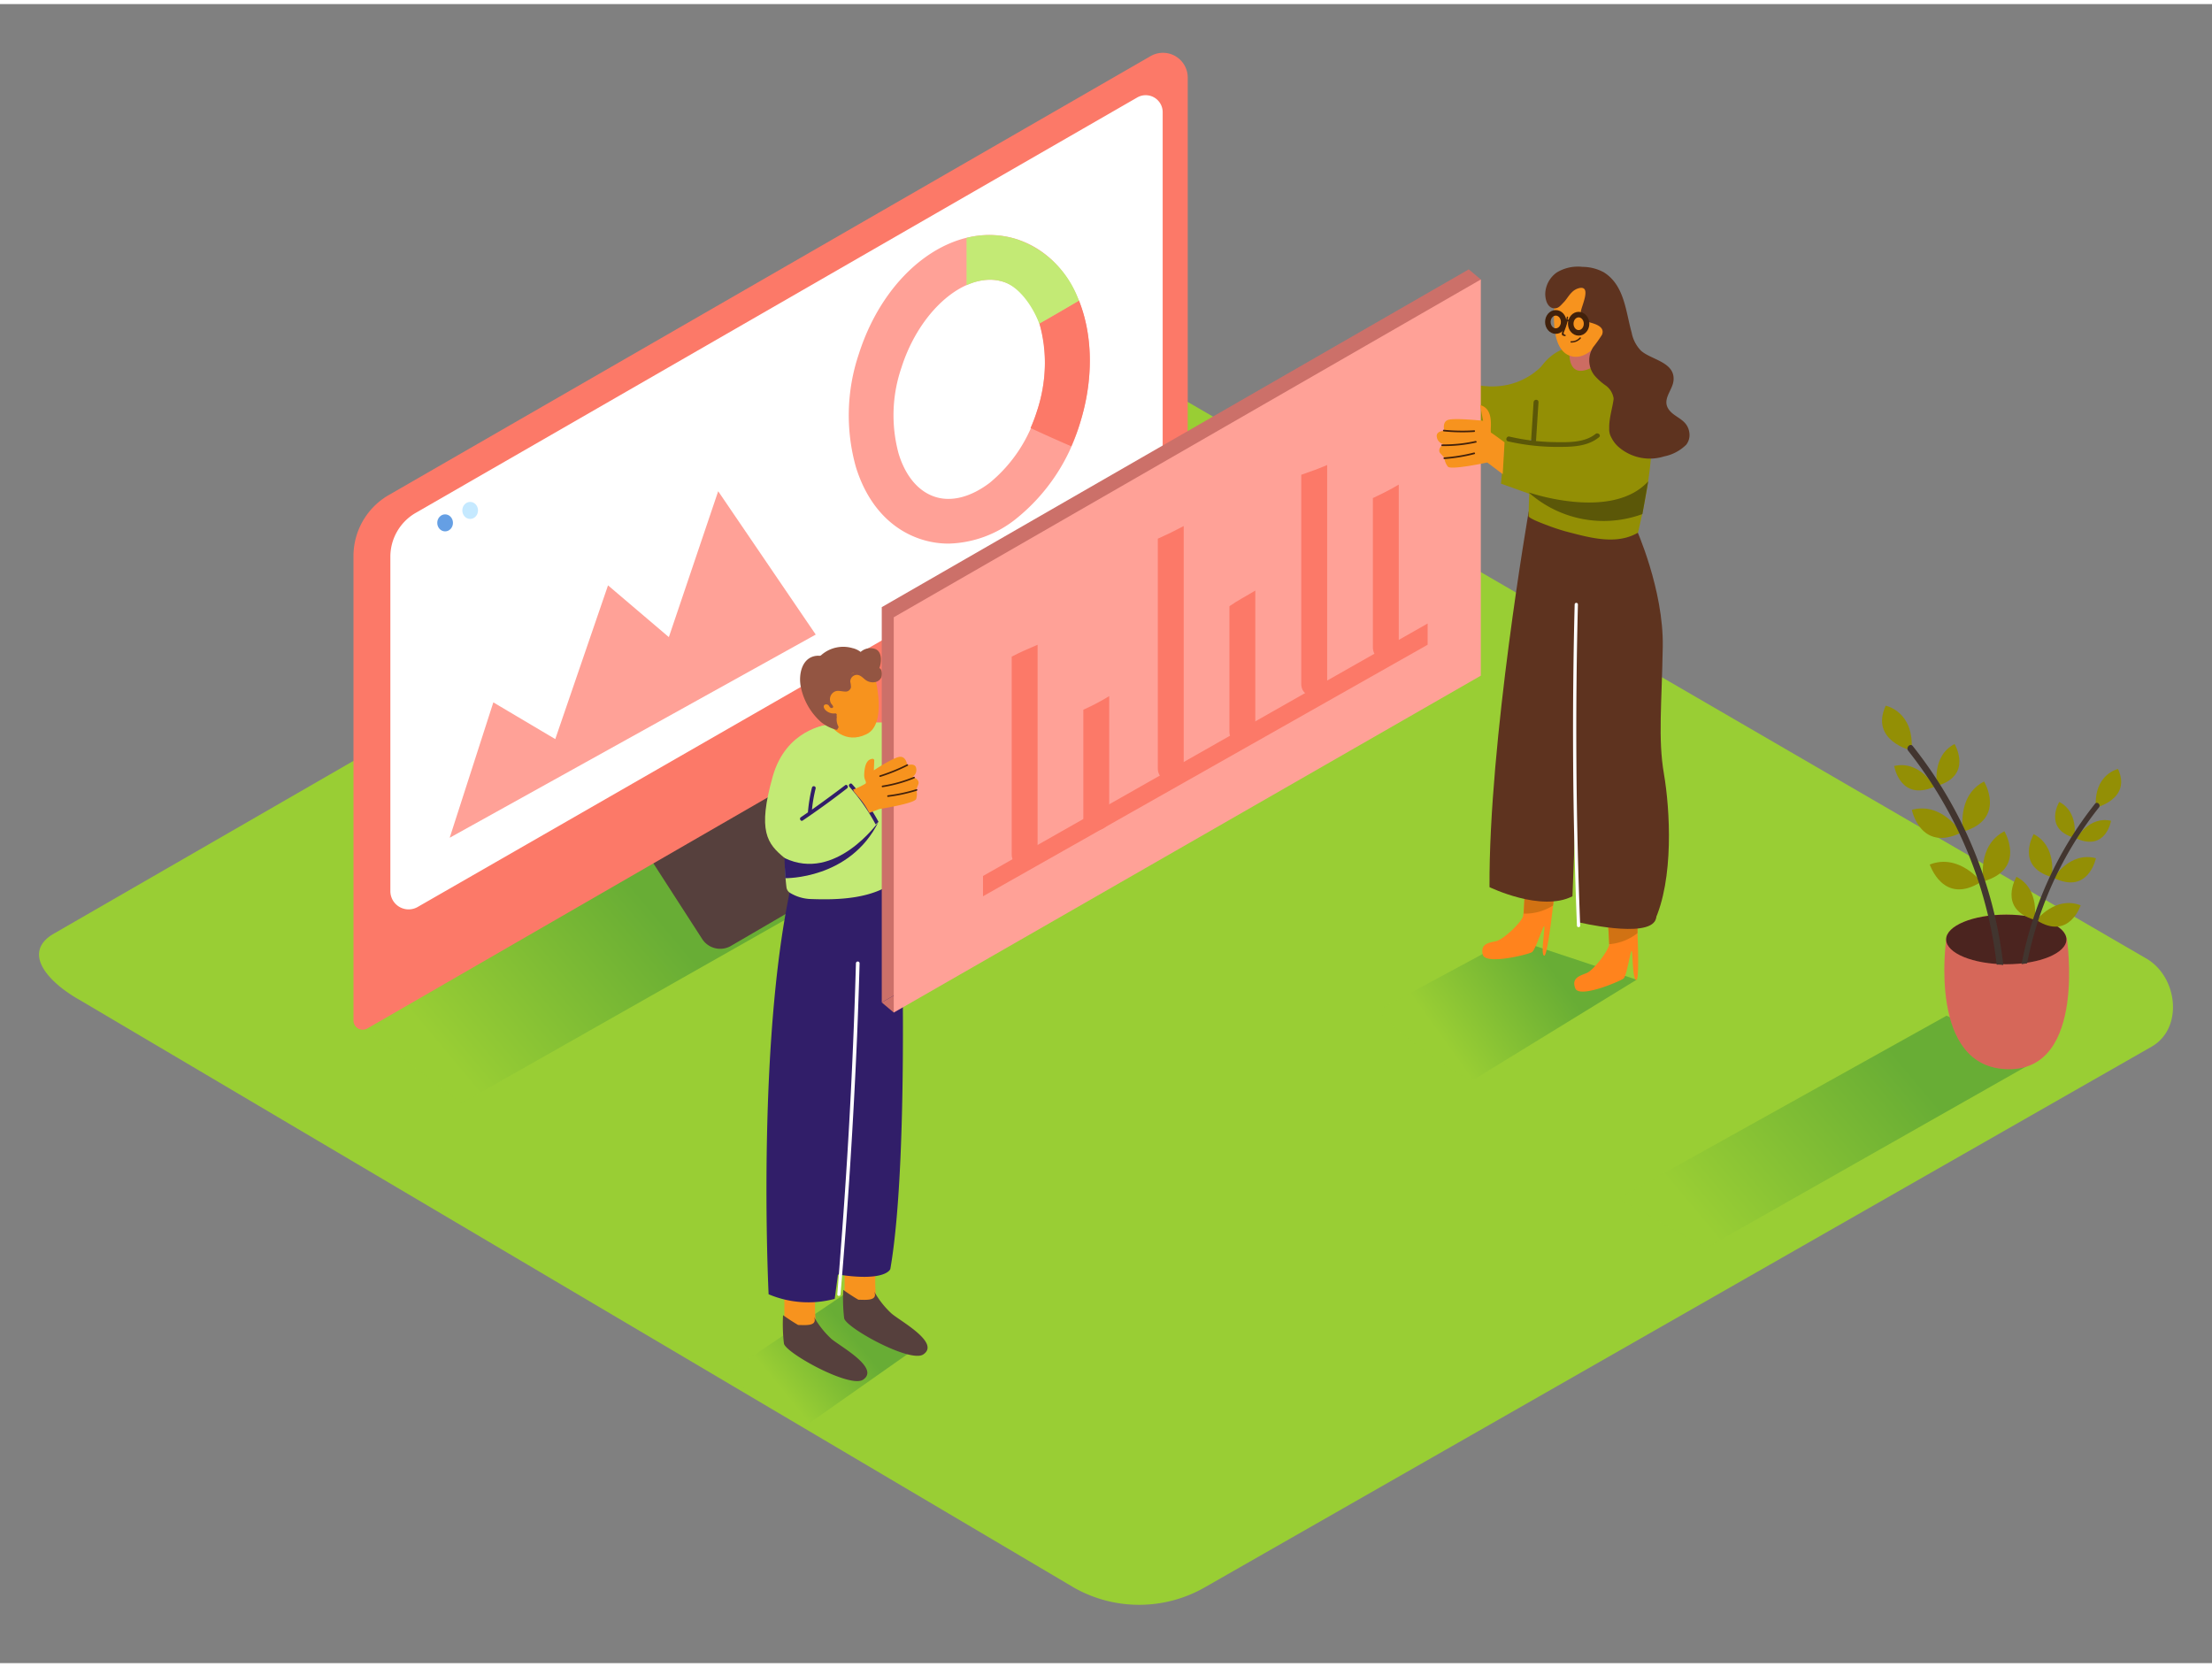 <svg id="Layer_2" data-name="Layer 2" xmlns="http://www.w3.org/2000/svg" xmlns:xlink="http://www.w3.org/1999/xlink" viewBox="0 0 400 300" width="406" height="306" class="illustration styles_illustrationTablet__1DWOa"><rect x="0" y="0" width="400" height="300" fill="#808080" stroke="none"/><defs><linearGradient id="linear-gradient" x1="82.38" y1="192.15" x2="117.2" y2="163.03" gradientUnits="userSpaceOnUse"><stop offset="0" stop-color="#99ce34"></stop><stop offset="1" stop-color="#006837"></stop></linearGradient><linearGradient id="linear-gradient-2" x1="141.63" y1="250.92" x2="154.1" y2="240.8" xlink:href="#linear-gradient"></linearGradient><linearGradient id="linear-gradient-3" x1="261.04" y1="187.49" x2="280.11" y2="173.84" xlink:href="#linear-gradient"></linearGradient><linearGradient id="linear-gradient-4" x1="308.96" y1="221.6" x2="344.34" y2="192.01" xlink:href="#linear-gradient"></linearGradient></defs><title>PP</title><path d="M194.28,286.39,14.56,180.17C8.84,177,3.93,171.68,9.51,168.22l180.37-104c2.71-1.68,6.82-2.78,9.57-1.18L388.11,172.58c5.72,3.32,6.75,12.6,1,15.93L218,286.22A23.9,23.9,0,0,1,194.28,286.39Z" fill="#99ce34"></path><polyline points="143.88 164.5 83.44 198.77 63.92 183.8 123.37 147.7" opacity="0.32" fill="url(#linear-gradient)"></polyline><path d="M155.05,132l16.87,8.12a3.88,3.88,0,0,1,.27,6.85l-40,23.33a3.88,3.88,0,0,1-5.22-1.25L117.26,154" fill="#56403d"></path><path d="M70.3,88.78,208.06,9.41a4.48,4.48,0,0,1,6.72,3.88V97.62a3.46,3.46,0,0,1-1.73,3L66.42,185.24a1.67,1.67,0,0,1-2.5-1.44v-84A12.74,12.74,0,0,1,70.3,88.78Z" fill="#fc7968"></path><path d="M205.66,16.88,75.18,92a9.15,9.15,0,0,0-4.59,7.93v60.46a3.3,3.3,0,0,0,4.95,2.87L208.61,86.85A3.26,3.26,0,0,0,210.25,84V19.54A3.07,3.07,0,0,0,205.66,16.88Z" fill="#fff"></path><ellipse cx="149.36" cy="130.63" rx="0.01" ry="1.42" transform="translate(-7.17 252.59) rotate(-79.1)" fill="#ab643c"></ellipse><ellipse cx="80.49" cy="93.81" rx="1.42" ry="1.54" fill="#659fe4"></ellipse><ellipse cx="85.02" cy="91.56" rx="1.42" ry="1.54" fill="#c5e9ff"></ellipse><path d="M196.21,120.33a1.64,1.64,0,0,0-.09-1.3,1.37,1.37,0,0,0-1.55-.66,1,1,0,0,0,0-.11,2.24,2.24,0,0,0-.08-.53,1.68,1.68,0,0,0-.56-.86,1.41,1.41,0,0,0-.32-.19c.53-.67,1.06-1.34,1.52-2s1-2,0-2.38-1.72,1-2.19,1.59q-1.28,1.48-2.53,3a2.52,2.52,0,0,0-2.54.54,41.66,41.66,0,0,0-3.95,4,.68.68,0,0,0,0,.89.71.71,0,0,0-.08.48c.06.31.13.61.2.91a11.75,11.75,0,0,0,.42,1.48.7.7,0,0,0,.78.46.62.62,0,0,0,.62.88c2.09-.2,4.17-.47,6.23-.82,1.63-.28,3.48-.65,4-2.48a.68.68,0,0,0,0-.34,1.9,1.9,0,0,0,.6-1A1.62,1.62,0,0,0,196.21,120.33Z" fill="#f7931e"></path><path d="M194.17,118.26a9,9,0,0,0-2,.9,7.15,7.15,0,0,0-1.46-2.4c-.22-.25-.59.12-.37.37a5.38,5.38,0,0,1,1.58,3.14c-.05,1.27-1.24,1.35-1.95.46-.37-.47-.68-1-1-1.51-.19-.27-.63,0-.45.26l1,1.51a2.15,2.15,0,0,0,.79.86,1.88,1.88,0,0,0,1.81-.44,1.69,1.69,0,0,0,.2-1.74l.07,0a8.44,8.44,0,0,1,1.93-.87C194.62,118.66,194.49,118.16,194.17,118.26Z" fill="#42210b"></path><path d="M192.87,121.35a3.86,3.86,0,0,1,1.32-.49l1.44-.42a.26.26,0,0,0-.14-.5,23.28,23.28,0,0,0-2.53.77,1.34,1.34,0,0,0-.93,1.2.84.84,0,0,0,.54.81,1.32,1.32,0,0,0-.42,1,.81.81,0,0,0,.59.74.26.26,0,0,0,.14-.5c-.48-.12-.06-.72.12-.9a.25.25,0,0,0,.07-.17,7.27,7.27,0,0,0,2.39-.32.26.26,0,0,0-.14-.5,7.78,7.78,0,0,1-1.55.27,4.24,4.24,0,0,1-.64,0C192.53,122.26,192.45,121.7,192.87,121.35Z" fill="#42210b"></path><path d="M149.41,130.38s-7.27.78-9.67,9.27c-2.81,9.94-1,12.18,2.14,14.76" fill="#c3ea75"></path><path d="M143.09,255.63c.85.48,1.73,1,2.61,1.43l20.46-14.38-13.39-9.43L131,247.92C134.9,250.65,138.91,253.26,143.09,255.63Z" opacity="0.32" fill="url(#linear-gradient-2)"></path><path d="M147.72,231.27a26.79,26.79,0,0,0-.2,7c.07.5.14,1,.24,1.59l-5.92-1v-7.58Z" fill="#f7931e"></path><path d="M141.6,237.08c1.57,1.12,2.74,1.78,2.74,1.78,1.25,0,3.57.29,2.86-1.47a16.13,16.13,0,0,0,3.07,3.91c1.35,1.26,9,5.31,5.8,7.45-2.37,1.59-14-4.83-14.31-6.54A30.07,30.07,0,0,1,141.6,237.08Z" fill="#56403d"></path><path d="M158.61,226.7a26.79,26.79,0,0,0-.2,7c.07.5.14,1,.24,1.59l-5.92-1V226.7Z" fill="#f7931e"></path><path d="M152.49,232.51c1.57,1.12,2.74,1.78,2.74,1.78,1.25,0,3.57.29,2.86-1.47a16.13,16.13,0,0,0,3.07,3.91c1.35,1.26,9,5.31,5.8,7.45-2.37,1.59-14-4.83-14.31-6.54A30.07,30.07,0,0,1,152.49,232.51Z" fill="#56403d"></path><path d="M162.81,157.3s1.86,50.3-1.81,71.43c0,0-.73,2.35-9.47,1l-.59,4.4a18.43,18.43,0,0,1-11.95-.83s-2.43-48.85,4.86-77.24" fill="#311e69"></path><path d="M185.86,127l-2.36-8.75s-12.45,13.46-27.59,11.44c-2.15.22-4.38.29-6.51.67a9.68,9.68,0,0,0-3,1.1c-3,4.19-4,9.42-4.34,14.5-.17,2.8-.16,5.62-.14,8.43a41.69,41.69,0,0,0,.3,5.34,1.38,1.38,0,0,0,.67,1,7.72,7.72,0,0,0,3.48,1.09c5.27.22,11.65,0,15.76-3.43a12.38,12.38,0,0,0,.72-1.12l-.67-15.48S179.3,136.44,185.86,127Z" fill="#c3ea75"></path><path d="M158.21,121.7s2.32,8.46-1.51,10.32-6.51-.91-7.67-3.43-.72-8.45,4.22-9.05C157.56,119,158.21,121.7,158.21,121.7Z" fill="#f7931e"></path><path d="M159,120.1c.41-1,.57-2.88-.64-3.45a2.64,2.64,0,0,0-2.73.5,3.77,3.77,0,0,0-1.47-.69,6,6,0,0,0-5.59,1.21.85.85,0,0,1-.23.16,1,1,0,0,1-.36,0c-3,.05-3.66,3.46-3.14,5.77a11.61,11.61,0,0,0,3.63,6.23,7.21,7.21,0,0,0,2.73,1.38.22.22,0,0,0,.29-.24.28.28,0,0,0,.09-.4,2.71,2.71,0,0,1-.26-1.64.25.25,0,0,0-.07-.22.27.27,0,0,0-.22-.45,2.12,2.12,0,0,1-1.77-.61c-.28-.29-.51-.86,0-1a.65.65,0,0,1,.59.16,2.17,2.17,0,0,0,.29.39.27.27,0,0,0,.15.08c.2.07.47-.1.34-.33a2.22,2.22,0,0,0-.33-.45,1.55,1.55,0,0,1,.29-1.94c.7-.62,1.36-.28,2.16-.25a1,1,0,0,0,1.13-.74,3.86,3.86,0,0,0-.12-1,1.22,1.22,0,0,1,.76-1.19c.86-.33,1.42.39,2,.83a2.22,2.22,0,0,0,1.84.37,1.52,1.52,0,0,0,.82-2.42A.26.26,0,0,0,159,120.1Zm-5.21,1.2a.85.85,0,0,1,.4-.34l.15-.09h.05l.08,0A1.77,1.77,0,0,0,153.75,121.29Zm4.84-1.79,0,0a2.43,2.43,0,0,0,.1-.28C158.64,119.31,158.62,119.41,158.59,119.5Z" fill="#935542"></path><path d="M154.78,173.46q-.66,23.4-2.37,46.75-.48,6.56-1,13.11c0,.37.55.37.58,0q2-23.32,3-46.72.27-6.57.45-13.15A.29.29,0,0,0,154.78,173.46Z" fill="#fff"></path><path d="M158.34,148.34l.52-.47a35.2,35.2,0,0,0-4.78-6.82c-.29-.33-.77.16-.48.48A34.46,34.46,0,0,1,158.34,148.34Z" fill="#311e69"></path><path d="M152.83,141.25q-3,2.28-6,4.41a26.26,26.26,0,0,1,.66-3.8.34.34,0,0,0-.66-.18,27.27,27.27,0,0,0-.73,4.48l-1.28.88c-.36.24,0,.84.34.59q4.11-2.78,8-5.8C153.52,141.58,153.18,141,152.83,141.25Z" fill="#311e69"></path><path d="M158.86,147.87s-7.78,11-17,6.54l.13,3.65S153.7,158.31,158.86,147.87Z" fill="#311e69"></path><path d="M273.4,168.92,249.14,182s8.62,9,17.14,12.62l29.67-18.2" opacity="0.32" fill="url(#linear-gradient-3)"></path><path d="M290.52,164.75A36.07,36.07,0,0,1,291,170c-.13,1.21-2.86,4.72-4.09,5.22s-2.78.88-2.05,2.76,8.11-1.29,8.72-1.77,1.27-5.2,1.48-5,.12,5.35.85,5.25,0-12.94,0-12.94" fill="#ff831d"></path><path d="M275.72,159.65a36.07,36.07,0,0,1-.3,5.27c-.32,1.18-3.56,4.22-4.85,4.52s-2.89.43-2.45,2.41,8.22,0,8.89-.4,2.06-4.94,2.24-4.7-.72,5.3,0,5.32,2-12.78,2-12.78" fill="#ff831d"></path><path d="M290.83,166.92,291,170a9.55,9.55,0,0,0,5.11-2V166.5" fill="#d17213"></path><path d="M275.67,161.38l-.13,3.09a9.55,9.55,0,0,0,5.3-1.46l.16-1.46" fill="#d17213"></path><path d="M276.44,91.76s-7.24,41.63-7.09,67.92c0,0,9.35,4.56,15,1.65,0,0,2.15-62.37,4.73-66.75" fill="#5e331f"></path><path d="M283.09,94.16S285,150.62,285.32,166c0,0,12.69,3.06,14.07-.44S294.57,93,294.57,93" fill="#5e331f"></path><path d="M299.1,166c3.66-7.76,2.88-20.48,1.79-26.81s-.38-12.68-.21-23-4.84-21.39-4.84-21.39l-3.68.64" fill="#5e331f"></path><path d="M285.2,95.89c3.62.91,7.65,1.66,11-.31,5.58-23.51,1.49-30.8-8.14-33.58a8.72,8.72,0,0,0-9.64,4.05,233.9,233.9,0,0,0-2,26.53c0,.46,3.21,1.6,3.65,1.77a35.65,35.65,0,0,0,4,1.25Z" fill="#938f05"></path><path d="M279.57,64.57s-7.16,10.17-21.78.18c0,0-5,6.1-4.21,7s16.5,12.94,24,6.43" fill="#938f05"></path><path d="M285.34,108.52a.3.3,0,0,0-.59,0q-.75,29.05.41,58.11c0,.38.61.38.59,0Q284.59,137.59,285.34,108.52Z" fill="#fff"></path><path d="M279.2,79.73c-.44-.16-7-1.84-7-1.84l-.77,8.83,8.6,3.08" fill="#938f05"></path><path d="M283.82,62.51h0s-.55,5,3.28,3.54a32,32,0,0,0,4.68-2.27v-3" fill="#cc6c62"></path><path d="M281.4,51.88s-1.85,10,2.36,11.67,8.09-6,8.09-8.31C291.86,50.39,287,50.81,281.4,51.88Z" fill="#f7931e"></path><path d="M305.49,77.52a3.21,3.21,0,0,0-.76-1.73c-.87-1-2.25-1.42-3-2.54-1.22-1.81.75-3.42.9-5.21.28-3.31-4-3.7-5.86-5.34a6.37,6.37,0,0,1-1.72-3.31c-1.07-3.82-1.29-8.52-5-10.87a8.06,8.06,0,0,0-3.87-1,7.39,7.39,0,0,0-4.65,1,4.92,4.92,0,0,0-2.09,3.64c-.07,1,.26,2.7,1.53,2.85.83.1,1.26-.54,1.78-1.06s.94-1.32,1.54-1.88a2.73,2.73,0,0,1,1.41-.74c2.13-.33.2,3.48.17,4.29a1.83,1.83,0,0,0,.36,1.23,2.44,2.44,0,0,0,1.29.72c1,.28,2.78.8,2.16,2.25a26.35,26.35,0,0,1-1.57,2.2,4.39,4.39,0,0,0,.17,5.07,10.73,10.73,0,0,0,2,1.82,3.54,3.54,0,0,1,1.51,2.37c0,.06,0,.12,0,.17-.2,1.55-.85,3.52-.79,5.25a3.09,3.09,0,0,0,.44,1.78,5.47,5.47,0,0,0,1.29,1.64,8.62,8.62,0,0,0,8.2,1.67,7.81,7.81,0,0,0,4-2.12A2.85,2.85,0,0,0,305.49,77.52Zm-3.38-9.42a3.49,3.49,0,0,0,0-.65A3.09,3.09,0,0,0,302,67,2.38,2.38,0,0,1,302.11,68.1Z" fill="#5e331f"></path><ellipse cx="281.33" cy="57.48" rx="1.43" ry="1.65" fill="none" stroke="#42210b" stroke-miterlimit="10"></ellipse><ellipse cx="285.47" cy="57.8" rx="1.43" ry="1.65" fill="none" stroke="#42210b" stroke-miterlimit="10"></ellipse><path d="M284.15,57.37c0-.15-.22-.21-.35-.24a1.21,1.21,0,0,0-.31-.06q0-.2.08-.41c0-.16-.21-.23-.24-.07s-.07.33-.11.5h0c-.18,0-.7.35-.47.58a.13.13,0,0,0,.21-.12.45.45,0,0,1,.23-.18c0,.2-.1.39-.16.58-.15.5-.47,1-.58,1.5s.18.51.55.6a.13.13,0,0,0,.07-.24c-.44-.11-.33-.35-.19-.68s.2-.51.29-.77.21-.69.3-1a.91.91,0,0,1,.22,0,1,1,0,0,1,.24.07.11.11,0,0,0,.15.11h0A.13.13,0,0,0,284.15,57.37Z" fill="#42210b"></path><path d="M285.66,60.3a2,2,0,0,1-1.57.66.13.13,0,0,0,0,.25,2.28,2.28,0,0,0,1.75-.73C286,60.36,285.77,60.18,285.66,60.3Z" fill="#42210b"></path><path d="M276.43,88.3s15,5.23,21.62-2L297,92.22A20.36,20.36,0,0,1,276.43,88.3Z" fill="#5b5708"></path><path d="M288.52,77.73c-2,1.62-5,1.51-7.43,1.48a38.94,38.94,0,0,1-8.14-1c-.56-.13-.79.73-.24.86a39.87,39.87,0,0,0,9.49,1c2.43,0,5-.16,6.95-1.74C289.59,78,289,77.38,288.52,77.73Z" fill="#5b5708"></path><path d="M277.32,72l-.45,7c0,.57.85.57.89,0l.45-7C278.25,71.4,277.36,71.4,277.32,72Z" fill="#5b5708"></path><polyline points="369.03 190.62 308.6 224.89 292.63 216 352 182.93" opacity="0.32" fill="url(#linear-gradient-4)"></polyline><path d="M351.94,169.14s-3.42,23.38,11.3,23.46c14.14.08,10.5-23.75,10.5-23.75S363.45,159.92,351.94,169.14Z" fill="#fc7968"></path><path d="M351.94,169.14s-3.42,23.38,11.3,23.46c14.14.08,10.5-23.75,10.5-23.75S363.45,159.92,351.94,169.14Z" opacity="0.15"></path><ellipse cx="362.8" cy="169.14" rx="10.88" ry="4.49" fill="#fc7968"></ellipse><ellipse cx="362.8" cy="169.14" rx="10.88" ry="4.49" opacity="0.7"></ellipse><path d="M345.67,135s-7.59-1.82-4.67-8.13C341,126.87,346.22,127.9,345.67,135Z" fill="#938f05"></path><path d="M350.29,141.37s-1.05-5.39,3.16-7.57C353.45,133.8,356.83,139.44,350.29,141.37Z" fill="#938f05"></path><path d="M355,149.64s-1.26-6.45,3.78-9.06C358.8,140.58,362.85,147.34,355,149.64Z" fill="#938f05"></path><path d="M358.68,158.64s-1.26-6.45,3.78-9.06C362.46,149.59,366.51,156.34,358.68,158.64Z" fill="#938f05"></path><path d="M349.83,141.51s-2.68-4.8-7.3-3.74C342.53,137.77,343.59,144.27,349.83,141.51Z" fill="#938f05"></path><path d="M354.62,149.83s-3.42-5.61-8.9-4.13C345.72,145.7,347.29,153.42,354.62,149.83Z" fill="#938f05"></path><path d="M358.26,158.72s-4-5.2-9.3-3.13C349,155.59,351.36,163.09,358.26,158.72Z" fill="#938f05"></path><path d="M361.09,173.69h.1a5.24,5.24,0,0,1,1.06.08.52.52,0,0,0,0-.11,77.76,77.76,0,0,0-16.35-39.48c-.47-.6-1.3.25-.84.84a76.33,76.33,0,0,1,16,38.64Z" fill="#42352f"></path><path d="M379,145.3s6.51-1.56,4-7C383.05,138.33,378.58,139.21,379,145.3Z" fill="#938f05"></path><path d="M375.09,150.76s.9-4.63-2.71-6.49C372.37,144.27,369.47,149.11,375.09,150.76Z" fill="#938f05"></path><path d="M371,157.86s1.08-5.53-3.25-7.77C367.79,150.09,364.31,155.88,371,157.86Z" fill="#938f05"></path><path d="M367.89,165.58s1.08-5.53-3.25-7.77C364.64,157.81,361.17,163.61,367.89,165.58Z" fill="#938f05"></path><path d="M375.48,150.89s2.3-4.12,6.26-3.21C381.74,147.67,380.83,153.25,375.48,150.89Z" fill="#938f05"></path><path d="M371.37,158s2.94-4.81,7.64-3.55C379,154.48,377.66,161.1,371.37,158Z" fill="#938f05"></path><path d="M368.25,165.65s3.45-4.46,8-2.68C376.23,163,374.16,169.4,368.25,165.65Z" fill="#938f05"></path><path d="M378.84,144.61a66.68,66.68,0,0,0-13.28,29c.34-.05.7-.11,1-.14a65.48,65.48,0,0,1,12.95-28.14C380,144.82,379.24,144.1,378.84,144.61Z" fill="#42352f"></path><path d="M171.55,97.56a16.16,16.16,0,0,1-4.91-.76C161,95,156.82,90.37,154.77,83.7a34.62,34.62,0,0,1,.52-20.38c4.83-15.22,17.38-24.36,28.58-20.8S200.06,60.78,195.23,76h0A34.63,34.63,0,0,1,183.9,92.94,20.29,20.29,0,0,1,171.55,97.56ZM179,49.85c-6.15,0-13.06,6.63-16,15.92a26.51,26.51,0,0,0-.49,15.56c1.25,4.06,3.59,6.82,6.6,7.78s6.51,0,9.87-2.55a26.51,26.51,0,0,0,8.57-13c3.34-10.54.55-21.23-6.1-23.34A8,8,0,0,0,179,49.85Z" fill="#ffa197"></path><path d="M186.35,76.66c2.44,1.13,4.89,2.24,7.37,3.3a39.35,39.35,0,0,0,1.52-4c2.59-8.15,2.35-16.15-.13-22.37-2.38,1.4-4.76,2.8-7.16,4.15a26.69,26.69,0,0,1-.41,15.77A31.57,31.57,0,0,1,186.35,76.66Z" fill="#fc7968"></path><path d="M181.43,50.22c2.81.89,5.25,4.28,6.51,7.57,2.38-1.35,4.8-2.77,7.16-4.15a18.12,18.12,0,0,0-11.22-11.11,16.68,16.68,0,0,0-9.1-.25v8.56a10.42,10.42,0,0,1,4.22-1A8,8,0,0,1,181.43,50.22Z" fill="#c3ea75"></path><polygon points="81.32 150.75 89.21 126.27 100.41 132.91 109.95 105.11 120.95 114.47 129.87 88.09 147.51 114.01 81.32 150.75" fill="#ffa197"></polygon><polyline points="159.45 180.53 161.62 182.36 164.22 177.79" fill="#cc7069"></polyline><polyline points="267.78 49.8 265.6 47.97 263.83 52.07 267.03 53.03" fill="#cc7069"></polyline><polygon points="265.6 47.97 159.45 109.05 159.45 180.53 265.6 119.61 265.6 47.97" fill="#cc7069"></polygon><polygon points="267.78 49.8 161.62 110.88 161.62 182.36 267.78 121.44 267.78 49.8" fill="#ffa197"></polygon><path d="M182.95,118v35.77c0,3,4.68,3,4.68,0V115.85C186.05,116.54,184.46,117.19,182.95,118Z" fill="#fc7968"></path><path d="M195.9,127.6v19.54c0,3,4.68,3,4.68,0v-22A40.41,40.41,0,0,1,195.9,127.6Z" fill="#fc7968"></path><path d="M209.37,96.67v41.55c0,3,4.68,3,4.68,0V94.39Q211.75,95.61,209.37,96.67Z" fill="#fc7968"></path><path d="M222.32,108.88V131.6c0,3,4.68,3,4.68,0V106.05C225.45,107,223.81,107.83,222.32,108.88Z" fill="#fc7968"></path><path d="M235.31,85.11v37.83c0,3,4.68,3,4.68,0V83.35C238.48,84,236.9,84.57,235.31,85.11Z" fill="#fc7968"></path><path d="M248.26,89.32v27c0,3,4.68,3,4.68,0V86.89C251.44,87.78,249.87,88.58,248.26,89.32Z" fill="#fc7968"></path><polygon points="177.76 157.66 258.16 112.01 258.16 115.85 177.76 161.33 177.76 157.66" fill="#fc7968"></polygon><path d="M272.07,79.24s-2.08-1.53-2.42-1.73.8-4.27-2-5l.54,2.84s-5.39-.58-6.42-.13-.58,1.94-.58,1.94-1.62,0-1.36,1.16A1.51,1.51,0,0,0,261,79.56s-1.23.93-.52,1.7l.71.78a3,3,0,0,0,.64,1.61c.58.65,7.12-.76,7.12-.76L271.74,85Z" fill="#f7931e"></path><path d="M266.59,77.07a34.28,34.28,0,0,1-5.51-.1c-.19,0-.19.28,0,.3a34.28,34.28,0,0,0,5.51.1C266.77,77.35,266.78,77.06,266.59,77.07Z" fill="#42210b"></path><path d="M266.85,79a26.08,26.08,0,0,1-6.06.62.15.15,0,0,0,0,.3,26.42,26.42,0,0,0,6.14-.63C267.11,79.27,267,79,266.85,79Z" fill="#42210b"></path><path d="M266.55,81.09a30.29,30.29,0,0,1-5.37.88.15.15,0,0,0,0,.3,30.62,30.62,0,0,0,5.45-.89C266.81,81.34,266.74,81.06,266.55,81.09Z" fill="#42210b"></path><path d="M165,139.74a1.46,1.46,0,0,0,.68-1.53c-.16-1.09-1.63-.56-1.63-.56s-.12-1.5-1.21-1.54-4.82,2.45-4.82,2.45l.07-1.76c0-.31-.24-.38-.6-.27-1,.3-1.16,1.77-1.21,2.64a2.61,2.61,0,0,0,.11,1c.08.24.3.54.13.79a12.7,12.7,0,0,1-2.26,1.08l.21.41.6.74a13.6,13.6,0,0,1,2.12,3.07l1.82-.7s6.38-1,6.67-1.83a2.86,2.86,0,0,0,0-1.67l.37-.95C166.42,140.15,165,139.74,165,139.74Z" fill="#f7931e"></path><path d="M159.11,139.47a33.11,33.11,0,0,0,4.92-2c.16-.08.27.18.1.27a33.11,33.11,0,0,1-4.92,2C159,139.79,158.93,139.52,159.11,139.47Z" fill="#42210b"></path><path d="M159.57,141.32a25.19,25.19,0,0,0,5.67-1.58.14.14,0,0,1,.1.27,25.52,25.52,0,0,1-5.75,1.6C159.42,141.63,159.39,141.35,159.57,141.32Z" fill="#42210b"></path><path d="M160.56,143.07a29.26,29.26,0,0,0,5.14-1.1.14.14,0,0,1,.1.27,29.58,29.58,0,0,1-5.22,1.12C160.41,143.39,160.38,143.1,160.56,143.07Z" fill="#42210b"></path></svg>